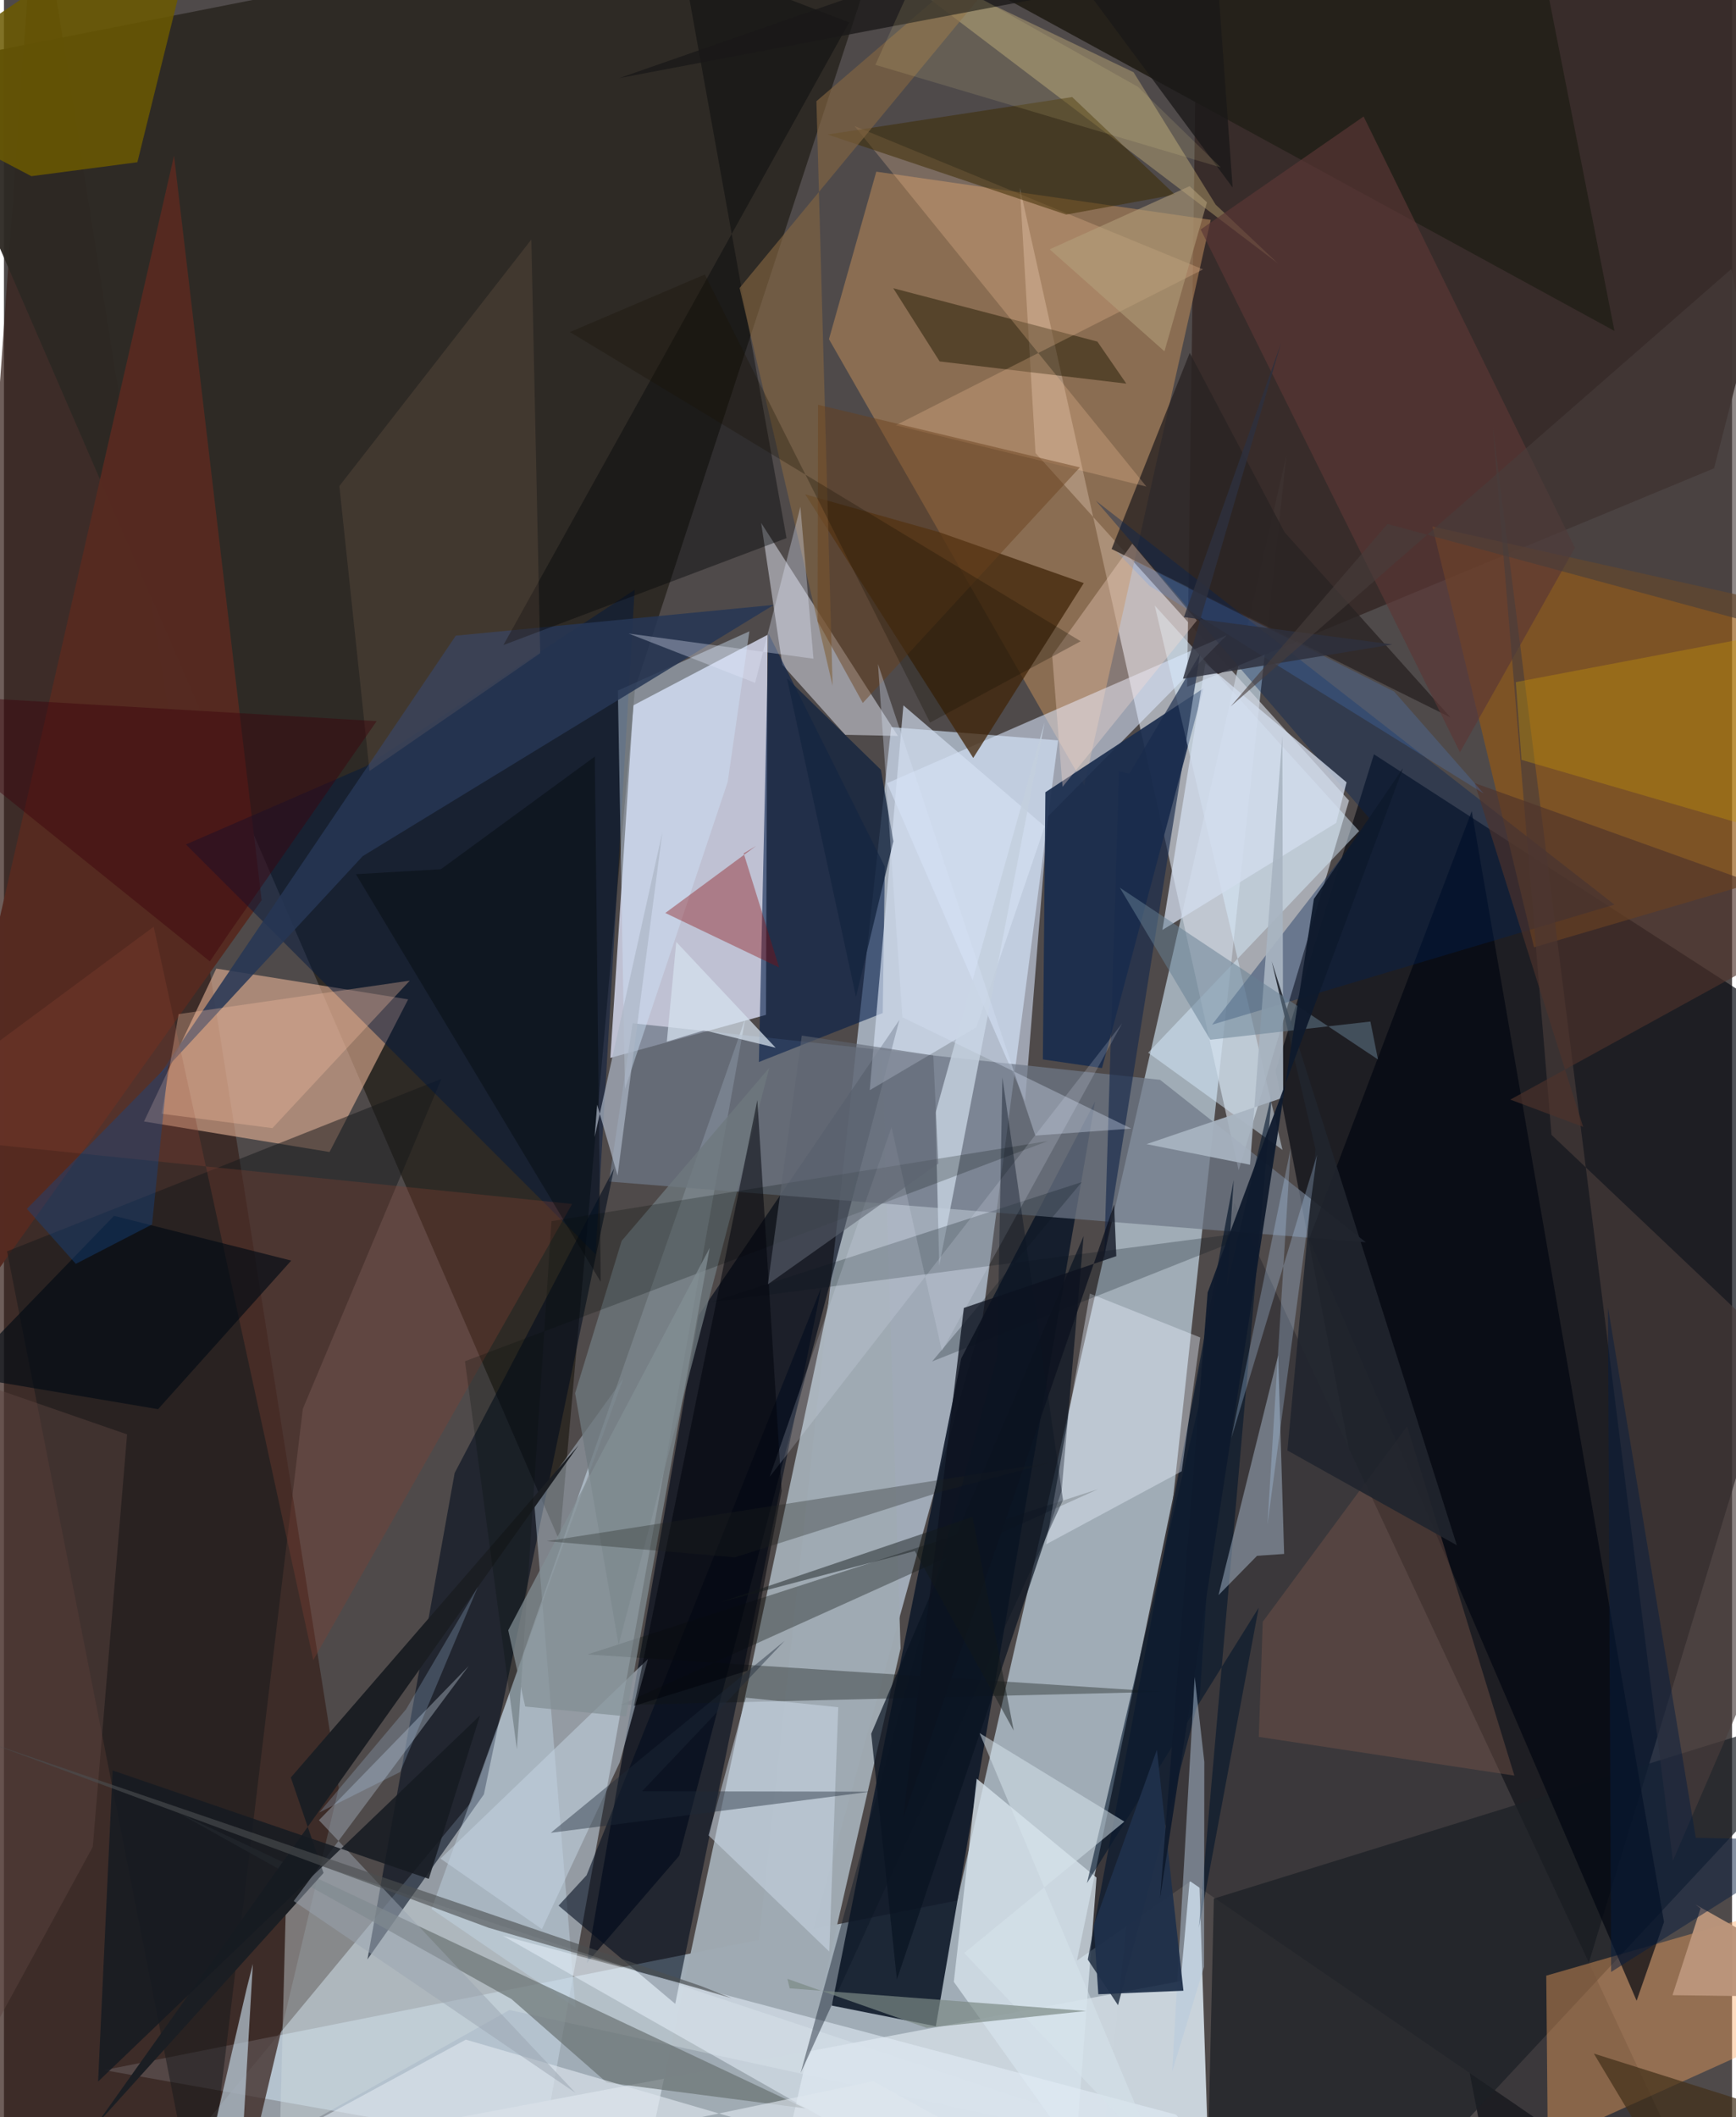 <svg xmlns="http://www.w3.org/2000/svg" width="228" height="278" viewBox="0 0 836 1024"><path fill="#4f4a4a" d="M0 0h836v1024H0z"/><path fill="#bfd1de" fill-opacity=".729" d="M526.336 1086l94.069-865.794-159.22 698.99-412.697 82.046z"/><path fill="#a8b3c1" fill-opacity=".918" d="M509.958 358.08l-36.444 278.852L349.128 1086l80.103-734.307z"/><path fill="#e1e6fd" fill-opacity=".765" d="M368.642 490.862l.694-183.776-64.849 34.061-11.125 170.517z"/><path fill="#0b0d14" fill-opacity=".71" d="M662.767 364.829L898 516.975 725.216 1086 615.224 517.774z"/><path fill="#c1d1dd" fill-opacity=".604" d="M262.376 1027.922l96.268-535.315-132.516 378.902L48.505 1086z"/><path fill="#ced3dd" fill-opacity=".69" d="M597.312 566.055L491.472 90.817l7.56 128.297 151.671 168.11z"/><path fill="#37201b" fill-opacity=".722" d="M-62 1027.458L109.57 1086l52.396-221.226L15.68-62z"/><path fill="#cad4dc" fill-opacity=".996" d="M98.98 1047.012l470.249-88.855 7.796-86.132 7.06 213.975z"/><path fill="#2d2823" fill-opacity=".949" d="M-40.234 31.65l309.012 713.656 36.473-412.133L434.692-62z"/><path fill="#101a2a" fill-opacity=".91" d="M450.813 980.028l77.032-447.256-64.734 124.214-62.604 313.047z"/><path fill="#372a28" fill-opacity=".949" d="M827.305 226.504L572.37 332.201l5.213-374.78L898-48.685z"/><path fill="#9faab2" fill-opacity=".98" d="M433.754 797.293L367.51 1086l-55.055-48.335 112.321-529.192z"/><path fill="#3b383b" d="M519.064 948.272l76.126-366.563L830.57 1086 573.933 909.955z"/><path fill="#ae8257" fill-opacity=".627" d="M583.798 106.346l-61.19 273.478-123.49-215.786 22.896-81.012z"/><path fill="#e7b496" fill-opacity=".592" d="M67.753 542.419l34.96-73.95 92.822 14.887-38.021 73.828z"/><path fill="#000918" fill-opacity=".651" d="M336.11 636.096l97.08-142.805-106.504 404.252-44.724 51.9z"/><path fill="#935914" fill-opacity=".671" d="M691.048 254.65l175.343 39.225-23.217 134.08-102.98 30.237z"/><path fill="#dbe8ff" fill-opacity=".561" d="M591.559 307.214l-86.549 87.729-11.017 137.64-66.77-153.779z"/><path fill="#6d7886" fill-opacity=".722" d="M658.858 600.861l-99.578-78.596-255.145-27.35-11.444 76.563z"/><path fill="#1b2d4e" fill-opacity=".918" d="M503.811 383.186l76.455-50.254-49.063 183.662-28.608-4.197z"/><path fill="#dddfea" fill-opacity=".525" d="M366.318 252.932l66.148 103.017-25.49-.537-30.428-33.897z"/><path fill="#1c2025" fill-opacity=".71" d="M585.316 918.288L898 821.304l-203.187 218.048L581.445 1086z"/><path fill="#d0dae0" fill-opacity=".435" d="M590.577 1047.671L137.025 896.988l-3.607 137.668 111.117-62.481z"/><path fill="#fda760" fill-opacity=".4" d="M857.943 986.046l-4.314-61.434-107.507 30.934.747 80.633z"/><path fill="#000c1c" fill-opacity=".573" d="M175.832 947.698l56.356-79.834 62.956-302.718-77.112 147.294z"/><path fill="#d5e2eb" fill-opacity=".796" d="M459.517 958.547l58.9 82.628 10.132-133.052-57.951-47.836z"/><path fill="#021c49" fill-opacity=".576" d="M369.847 306.393l-4.64 207.265 59.917-23.675 1.002-70.838z"/><path fill="#41260a" fill-opacity=".757" d="M452.352 257.361l70.031 24.66-53.473 84.577-81.27-127.513z"/><path fill="#552a21" fill-opacity=".988" d="M-57.54 686.608l47.188-61.806 135-189.392-42.37-360.116z"/><path fill="#d9efff" fill-opacity=".475" d="M655.597 401.95L553.519 509.18l65.008 46.997-61.811-263.317z"/><path fill="#d5e1f3" fill-opacity=".659" d="M418.835 527.292l16.288-186.132 68.348 58.54-33.047 97.154z"/><path fill="#6b5900" fill-opacity=".851" d="M13.27 85.216l-73.962-38.823L99.284-62 64.55 78.465z"/><path fill="#16181a" fill-opacity=".506" d="M211.628 521.805L144.59 681.403 96.039 1086 1.502 605.224z"/><path fill="#00050f" fill-opacity=".671" d="M631.41 599.167L789.835 967.69l13.266-38.083-93.02-537.267z"/><path fill="#c7dbed" fill-opacity=".396" d="M299.624 666.724l-43.117 59.92 19.946 244.296-69.622-47.62z"/><path fill="#000c1c" fill-opacity=".573" d="M395.431 622.587L281.851 906.99l-13.543 14.698 56.428 47.493z"/><path fill="#00183f" fill-opacity=".486" d="M88.048 408.435l198.197 198.209 18.862-321.364-129.973 85.324z"/><path fill="#01142b" fill-opacity=".576" d="M607.006 777.595l-83.07 133.2 89.567-382.622-35.45 404.187z"/><path fill="#25211a" fill-opacity=".984" d="M779.112 160.06L481.334-2.53 754.382-62l-15.73 16.426z"/><path fill="#b1c5d9" fill-opacity=".459" d="M587.564 771.501l18.658-19.018 13.09-.898-2.882-96.106z"/><path fill="#f9db91" fill-opacity=".302" d="M405.888-32.304l140.585 67.246 39.718 64.03 30.135 28.44z"/><path fill="#676f6f" fill-opacity=".675" d="M291.642 1007.276l-46.118-40.401-161.588-90.288 303.724 143.165z"/><path fill="#0f1613" fill-opacity=".357" d="M560.264 818.26l-262.205 6.44 231.264-104.454-247.064 79.957z"/><path fill="#0c1a2f" fill-opacity=".733" d="M524.33 947.784l14.628 22.061L578.55 819.95l16.375-249.276z"/><path fill="#d1e4fa" fill-opacity=".424" d="M296.999 334.003l63.614-28.65-10.47 72.77-49.718 148.527z"/><path fill="#091322" fill-opacity=".702" d="M511.676 721.004l10.633-123.148-102.75 240.689 12.414 118.881z"/><path fill="#221a04" fill-opacity=".49" d="M452.656 174.815L430.23 139.42l98.727 25.785 14.01 20.338z"/><path fill="#2a2323" fill-opacity=".8" d="M535.847 265.52l37.805-94.842 45.88 86.749 80.25 89.549z"/><path fill="#263755" fill-opacity=".851" d="M372.429 292.57l-153.84 14.88L74.224 521.342l99.346-107.27z"/><path fill="#ffcaa0" fill-opacity=".247" d="M580.114 130.307l-148.689 75.38 121.263 29.655L411.483 60.963z"/><path fill="#eaf3ff" fill-opacity=".388" d="M569.756 711.611l8.977-64.719-53.406-21.25L504.14 746.95z"/><path fill="#8a0b0d" fill-opacity=".376" d="M357.861 412.743l5.964-3.572-43.881 32.41 55.078 26.372z"/><path fill="#5b3736" fill-opacity=".663" d="M657.765 56.347l102.2 208.61-55.587 98.914-125.45-252.884z"/><path fill="#6e797d" fill-opacity=".773" d="M298.832 600.152l71.433-83.726-72.914 279.199-21.04-121.77z"/><path fill="#d0e8f9" fill-opacity=".596" d="M120.412 949.889l-3.087 12.277L88.625 1086l23.33 8.613z"/><path fill="#012355" fill-opacity=".369" d="M528.223 242.18l133.025 154.408-76.795 99.012 194.644-58.077z"/><path fill="#1c1f24" fill-opacity=".996" d="M44.499 1027.882l110.115-121.99-15.841-46.175 139.194-160.66z"/><path fill="#493d3b" fill-opacity=".647" d="M748.656 548.882l-28.39-342.207 87.118 693.248L898 690.487z"/><path fill="#75554a" fill-opacity=".443" d="M607.058 840.073l123.653 18.728-51.898-168.964-69.85 94.57z"/><path fill="#e1edf6" fill-opacity=".58" d="M616.875 1086l-206.837-53.881-168.728-95.857 325.718 86.51z"/><path fill="#040608" fill-opacity=".416" d="M328.042-20.26l50.54 280.523-136.962 51.728L408.888 10.84z"/><path fill="#814132" fill-opacity=".333" d="M274.854 582.321L-62 547.762 72.449 448.21l77.19 354.724z"/><path fill="#cddbe9" fill-opacity=".518" d="M403.603 825.73l-4.341 118.187-58.408-56.201 18.08-66.615z"/><path fill="#d2dded" fill-opacity=".765" d="M644.5 398.016l-84.072 51.775 20.78-128.942 68.31 57.522z"/><path fill="#b5cadd" fill-opacity=".478" d="M565.148 1002.015l10.9-190.912 4.655 41.093-.112 99.062z"/><path fill="#c5d3e3" fill-opacity=".525" d="M311.54 802.44l-100.338 96.51 49.048 34.104 37.663-80.678z"/><path fill="#3d2b00" fill-opacity=".518" d="M566.474 94.14l-49.696-47.19-118.29 18.11 115.367 38.725z"/><path fill="#826540" fill-opacity=".639" d="M400.875 331.652l-44.993-192.374L522.222-62 393.048 48.954z"/><path fill="#a8b4c1" fill-opacity=".914" d="M552.75 553.377l66.112-22.506-.414-174.808-15.64 207.273z"/><path fill="#ffe0d3" fill-opacity=".314" d="M545.837 262.973l-38.73 54.03 5.005 63.57 64.986-80.463z"/><path fill="#c4cfde" fill-opacity=".843" d="M452.447 612.128l10.8-55.355 40.235-207.581-52.83 189.1z"/><path fill="#fbb890" fill-opacity=".098" d="M162.262 235.084l92.865-119.227 4.292 200.081-82.578 56.953z"/><path fill="#fac0a3" fill-opacity=".322" d="M129.86 545.64l66.461-71.34-111.832 16.186-8.268 48.195z"/><path fill="#0a161c" fill-opacity=".255" d="M608.601 595.136l-159.569 63.342 72.403-86.752-179.25 58.096z"/><path fill="#c59609" fill-opacity=".369" d="M847.733 307.816l25.128 100.011-138.726-40.311-2.742-37.602z"/><path fill="#dee6ed" fill-opacity=".639" d="M420.558 1006.633L564.618 1086l-341.171-99.504L40.008 1086z"/><path fill="#9aa5b1" fill-opacity=".494" d="M140.18 919.474l136.34 92.79L152.383 880.37l72.425-74.571z"/><path fill="#000a13" fill-opacity=".639" d="M138.986 609.697l-85.742-21.645-74.704 77.279 96.005 16.24z"/><path fill="#5e4540" fill-opacity=".455" d="M59.563 693.763L-62 651.613V1086L42.97 893.258z"/><path fill="#161b21" fill-opacity=".847" d="M230.295 829.704L45.54 1006.779l7.03-150.477 152.965 52.44z"/><path fill="#16253f" fill-opacity=".812" d="M424.226 372.285l-45.44-44.262 33.41 154.11 18.082-75.222z"/><path fill="#4e322b" fill-opacity=".639" d="M728.727 531.843l35.245 13.203-52.494-166.296 178.973 64.19z"/><path fill="#192b4c" fill-opacity=".663" d="M544.435 374.241l34.205-57.937-46.438 292.478 7.236-235.754z"/><path fill="#69411c" fill-opacity=".467" d="M393.622 300.434l.206-104.664 126.675 30.287L415.486 340.01z"/><path fill="#000906" fill-opacity=".224" d="M248.132 846.031l-25.107-187.643 281.979-106.5-240.136 38.74z"/><path fill="#838f94" fill-opacity=".722" d="M243.952 788.502l97.464-184.937-40.439 226.578-48.806-4.751z"/><path fill="#e3ecfb" fill-opacity=".18" d="M453.772 653.425l87.183-158.487-170.573 219.418 58.996-169.153z"/><path fill="#d5e2ef" fill-opacity=".725" d="M320.674 503.818l4.57-48.24 48.075 51.18-34.54-8.434z"/><path fill="#00030a" fill-opacity=".522" d="M304.78 825.106l54.945-17.06 16.52-86.914-11.766-189.026z"/><path fill="#bc967c" fill-opacity=".969" d="M820.78 922.997L807.203 965 898 966.172l-79.679-45.02z"/><path fill="#20252e" fill-opacity=".906" d="M634.495 555.765l-21.175-90.788 89.56 282.424-81.974-45.865z"/><path fill="#e6ecfd" fill-opacity=".329" d="M385.295 245.107l-21.914 85.166-61.208-23.857 89.444 12.173z"/><path fill="#154586" fill-opacity=".408" d="M34.754 611.281l-23.666-26.607 68.42-69.662-7.857 77.221z"/><path fill="#b8d9ff" fill-opacity=".271" d="M622.476 555.428L593.76 695.586l41.454-137.003-23.969 178.777z"/><path fill="#3d040d" fill-opacity=".451" d="M180.32 348.78l-70.95 101.827L99.62 465-62 334.704z"/><path fill="#0c121e" fill-opacity=".765" d="M538.13 607.556l-73.76 25.046-29.378 246.918 102.075-296.966z"/><path fill="#b3d6fa" fill-opacity=".227" d="M194.532 826.71l-42.015 49.95 39.158-19.606 37.604-89.614z"/><path fill="#1f304a" fill-opacity=".945" d="M527.229 931.185l30.535-84.888 12.834 116.548-41.182 1.706z"/><path fill="#657f92" fill-opacity=".506" d="M539.806 429.322l124.905 83.103-3.66-18.344-77.461 8.81z"/><path fill="#4b4f50" fill-opacity=".616" d="M234.512 932.41l117.463 34.02-14.557-5.778L-6.886 843.007z"/><path fill="#1f2a38" fill-opacity=".416" d="M419.283 866.562l-110.6-.188 69.015-72.782-113.154 92.869z"/><path fill="#5e6571" fill-opacity=".569" d="M385.99 500.88l63.598 9.613 2.43 52.292-82.458 58.379z"/><path fill="#d7e4f8" fill-opacity=".345" d="M545.364 545.843l-46.43 3.387-76.099-228.098 11.817 170.883z"/><path fill="#03080b" fill-opacity=".4" d="M288.699 619.998L170.259 422.81l41.118-2.402 74.46-54.486z"/><path fill="#d7e3ec" fill-opacity=".518" d="M557.822 1042.944l-85.846-204.692 70.05 42.8-77.487 63.554z"/><path fill="#1d221e" fill-opacity=".31" d="M506.107 707.45l-52.652 13.997-99.903 31.786-90.933-7.831z"/><path fill="#0a1424" fill-opacity=".412" d="M385.418 1002.615l95.087-346.57 2.513-134.893 29.318 204.381z"/><path fill="#0e1a2d" fill-opacity=".945" d="M559.262 918.277L633.7 434.793l43.08-63.189-94.47 253.548z"/><path fill="#adb7c6" fill-opacity=".702" d="M296.856 568.57l-9.891-34.28-1.218 15.638 32.771-147.389z"/><path fill="#4c99ff" fill-opacity=".188" d="M715.867 383.802l-43.354-49.334-134.142-67.508 15.862 16.424z"/><path fill="#2e303d" fill-opacity=".835" d="M617.843 165.85l-47.467 162.456L671.763 311.7l-100.934-13.223z"/><path fill="#7c8a86" fill-opacity=".69" d="M379.003 957.097l1.108 4.59 143.426 10.959-77.211 8.168z"/><path fill="#42301a" fill-opacity=".714" d="M769.144 993.241L824.666 1086l-174.949-60.827L898 1033.93z"/><path fill="#b4a07d" fill-opacity=".549" d="M573.584 90.04l-67.708 30.548 55.543 49.337 20.562-72.06z"/><path fill="#071d40" fill-opacity=".494" d="M777.505 953.76l100.83-63.662-59.87-1.21-42.479-256.568z"/><path fill="#191818" fill-opacity=".765" d="M523.514-5.062L594.4 90.715 583.42-62 297.766 37.754z"/><path fill="#131818" fill-opacity=".463" d="M468.541 733.664l19.96 103.387-47.839-86.863-93.858 24.711z"/><path fill="#faee9f" fill-opacity=".129" d="M421.561 31.346l167.084 49.631-39.997-38.954-105.126-59.11z"/><path fill="#483e3c" fill-opacity=".608" d="M593.417 341.7l242.255-211.593 34.342 177.663-200.723-54.34z"/><path fill="#181306" fill-opacity=".302" d="M448.02 349.49l72.866-39.343-247.077-149.553 65.264-27.842z"/></svg>